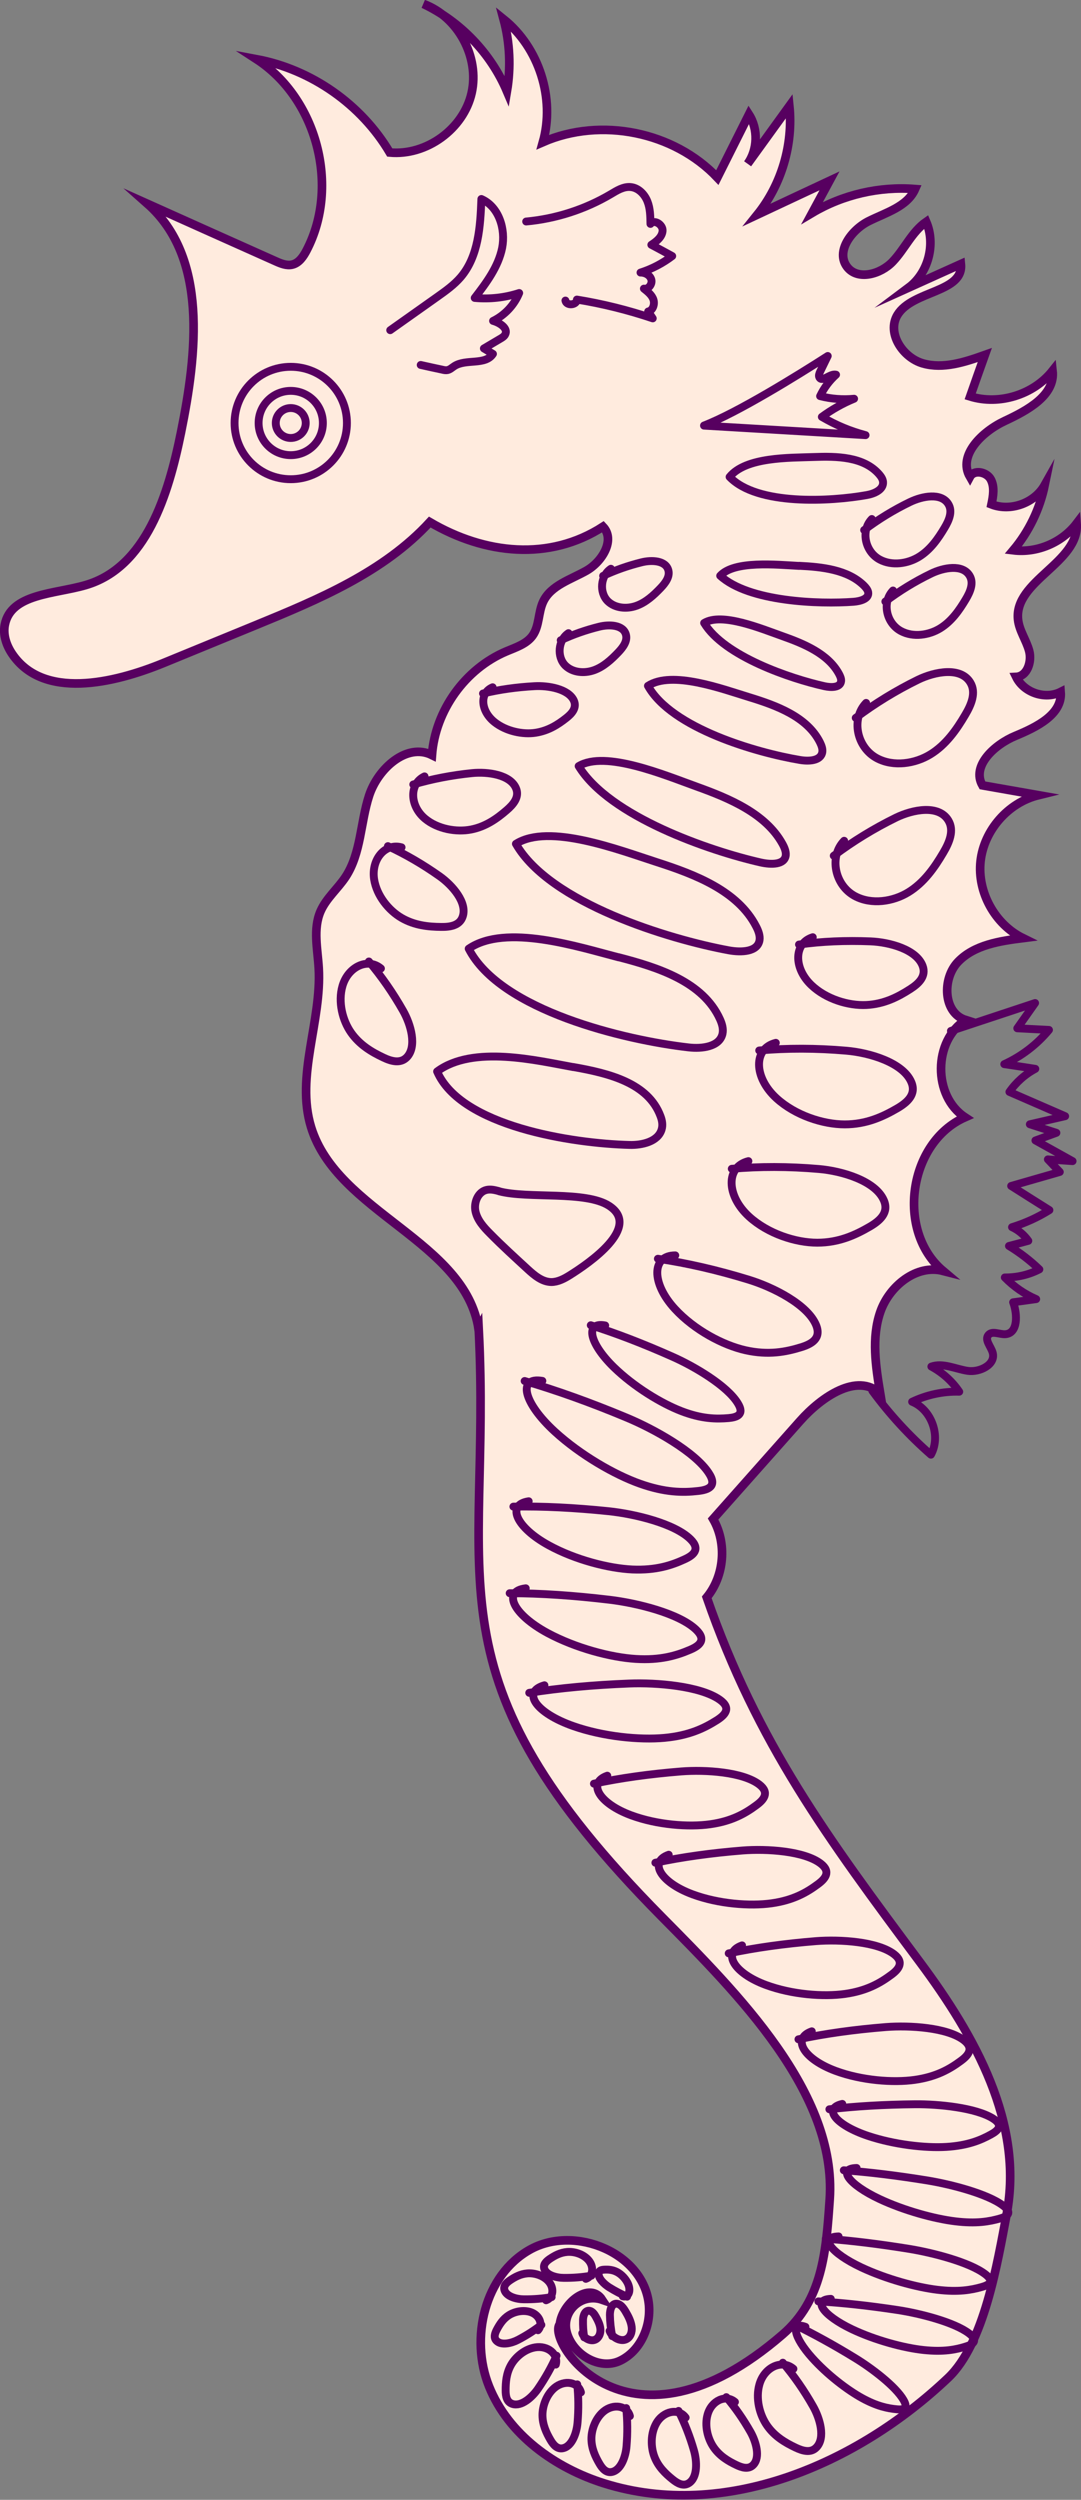 <?xml version="1.0" encoding="UTF-8"?>
<svg id="coralBanner1" xmlns="http://www.w3.org/2000/svg" viewBox="0 0 98.9 228.64">
  <rect x="0" y="0" width="98.9" height="228.64" fill="#808080" stroke="none"/>
  <defs>
    <style>
      .cls-1 {
        fill: none;
        stroke-linecap: round;
        stroke-linejoin: round;
        stroke-width: .72px;
      }

      .cls-1, .cls-2 {
        stroke: #570060;
      }

      .cls-2 {
        fill: #ffebde;
        stroke-miterlimit: 10;
        stroke-width: .79px;
      }
    </style>
  </defs>
  <path class="cls-2" d="M43.79,121.6c-1.2-8.11-12.93-10.67-15.33-18.51-1.43-4.67.98-9.66.7-14.54-.1-1.75-.53-3.58.16-5.19.52-1.2,1.58-2.07,2.3-3.16,1.42-2.17,1.35-4.97,2.15-7.43s3.43-4.86,5.75-3.71c.31-4.08,3.03-7.88,6.8-9.48.88-.37,1.86-.68,2.41-1.45.63-.89.5-2.12.97-3.11.71-1.49,2.52-2.01,3.96-2.83s2.65-2.82,1.51-4.02c-4.91,3.17-10.81,2.54-15.85-.42-4.21,4.58-10.17,7.07-15.92,9.43-2.8,1.15-5.6,2.3-8.41,3.45-4.66,1.91-11.04,3.36-13.87-.81-.53-.78-.86-1.74-.68-2.67.55-2.87,4.57-2.81,7.38-3.63,5.56-1.61,7.59-8.29,8.74-13.97,1.47-7.25,2.47-16.01-3.07-20.91,3.9,1.75,7.8,3.5,11.7,5.24.49.22,1.03.45,1.56.32.61-.15,1.01-.74,1.3-1.3,3.06-5.86.95-13.89-4.59-17.49,5.03.94,9.59,4.13,12.2,8.54,3.36.31,6.75-2.16,7.49-5.45s-1.25-6.97-4.41-8.14c3.4,1.62,6.17,4.52,7.64,7.99.37-2.19.27-4.45-.31-6.6,3.25,2.61,4.73,7.24,3.6,11.25,5.3-2.31,11.98-.96,15.96,3.24l2.89-5.77c.86,1.34.81,3.21-.12,4.51,1.27-1.76,2.55-3.52,3.82-5.28.36,3.53-.72,7.18-2.94,9.94,2.2-1.03,4.4-2.07,6.61-3.1-.53.98-1.05,1.95-1.58,2.93,2.81-1.67,6.15-2.44,9.41-2.18-.71,1.61-2.67,2.15-4.25,2.94-1.57.79-3.04,2.77-1.97,4.18.97,1.27,3.07.68,4.17-.48,1.1-1.15,1.76-2.73,3.07-3.64.88,2.05.19,4.67-1.6,6.01,1.59-.72,3.18-1.43,4.77-2.15.26,2.62-4.43,2.4-5.8,4.65-1,1.65.47,3.91,2.33,4.44s3.83-.12,5.66-.77c-.45,1.26-.9,2.53-1.34,3.79,2.67.82,5.8-.16,7.54-2.35.25,2.26-2.32,3.63-4.37,4.59-2.06.96-4.33,3.14-3.19,5.11.37-.69,1.53-.45,1.9.23s.23,1.53.07,2.29c1.76.68,3.95-.12,4.87-1.76-.45,2.19-1.45,4.26-2.88,5.96,2.18.27,4.47-.7,5.8-2.45.27,3.57-5.76,5.25-5.36,8.8.11,1.01.76,1.88,1.02,2.86s-.18,2.32-1.19,2.37c.7,1.44,2.65,2.1,4.07,1.38.17,2.06-2.23,3.22-4.13,4.01-1.91.79-4.05,2.74-3.03,4.53,1.71.3,3.41.6,5.12.9-2.77.68-4.98,3.21-5.29,6.04s1.32,5.78,3.87,7.03c-2.13.27-4.43.62-5.92,2.16-1.49,1.54-1.37,4.69.68,5.33-2.97,1.89-3,6.97-.05,8.9-5.17,2.28-6.34,10.41-2.01,14.05-2.43-.63-4.92,1.38-5.74,3.75s-.42,4.98-.01,7.46c-2.13-1.94-5.4.34-7.32,2.5-2.66,2.99-5.31,5.99-7.97,8.98,1.28,2.21,1.04,5.2-.58,7.17,4.63,13.35,11.07,22.03,19.51,33.37,5.05,6.78,9.5,14.73,7.93,23.03-.85,4.49-2.05,11.85-5.36,14.99-8.35,7.92-20.47,13.09-31.45,9.65-4.53-1.42-8.78-4.47-10.55-8.88-1.77-4.41-.4-10.18,3.74-12.5s10.46.33,10.89,5.06c.18,2.04-.81,4.24-2.66,5.11s-4.23-.55-4.83-2.51c-.6-1.95,1.28-3.75,3.21-3.08-1.1-1.68-3.63.23-3.87,2.23-1.27,1.53,6.26,13.15,20.38.95,3.65-3.15,3.98-7.55,4.31-12.36.67-9.76-8.46-18.86-15.34-25.82-22-22.24-15.57-30.4-16.77-53.76Z"/>
  <g>
    <path class="cls-1" d="M35.7,30.2l4.32-3.06c.76-.54,1.52-1.08,2.13-1.79,1.63-1.91,1.8-4.64,1.89-7.15,1.61.71,2.24,2.76,1.9,4.48-.35,1.72-1.44,3.18-2.51,4.57,1.37.13,2.77-.03,4.07-.45-.45,1.1-1.32,2.03-2.39,2.55.62.17,1.42.69,1.1,1.26-.09.16-.26.27-.42.36-.51.3-1.02.6-1.52.9.28.17.55.33.83.5-.7,1.07-2.47.42-3.54,1.12-.2.13-.38.31-.62.36-.16.03-.32,0-.48-.04-.66-.14-1.31-.28-1.97-.43"/>
    <path class="cls-1" d="M48.14,20.26c2.72-.25,5.39-1.11,7.74-2.5.57-.34,1.17-.72,1.83-.65.7.07,1.26.65,1.52,1.3s.27,1.37.28,2.07c.35-.45,1.15.07,1.11.63s-.55.97-1.03,1.28c.64.34,1.28.68,1.91,1.03-.87.66-1.86,1.18-2.9,1.51.43-.01.88.24.99.65s-.27.91-.68.82c.35.28.73.58.87,1s-.04,1-.48,1.09l.42.63c-2.26-.76-4.59-1.34-6.94-1.72,0,.52-.96.6-1.05.09"/>
    <path class="cls-1" d="M64.41,38.93c4.93.29,9.85.58,14.78.87-1.48-.4-2.67-.9-4-1.67.91-.67,1.9-1.23,2.95-1.66-1.04.1-2.1.02-3.11-.24.35-.74.85-1.41,1.46-1.96-.55-.14-1.27.74-1.53.24-.08-.16,0-.36.08-.53.23-.47.46-.94.69-1.42-2.79,1.79-8.22,5.16-11.32,6.36Z"/>
    <path class="cls-1" d="M87,94.29c2.57-.85,5.13-1.7,7.7-2.55-.54.77-1.09,1.54-1.63,2.31l2.9.15c-1.1,1.33-2.51,2.41-4.09,3.13.95.14,1.9.28,2.84.43-.94.5-1.76,1.23-2.37,2.11,1.7.74,3.4,1.48,5.1,2.22-1.08.25-2.16.49-3.23.74l2.43.78c-.64.23-1.28.47-1.92.7,1.13.63,2.27,1.26,3.4,1.89-.75-.05-1.51-.1-2.26-.16.36.38.73.77,1.09,1.15-1.48.43-2.97.85-4.45,1.28,1.17.74,2.33,1.48,3.5,2.21-1.07.67-2.22,1.19-3.42,1.56.59.27,1.11.71,1.49,1.25-.59.16-1.18.32-1.77.47,1,.61,1.94,1.33,2.78,2.14-.97.5-2.06.75-3.16.74.82.84,1.8,1.52,2.87,1.98-.7.1-1.41.19-2.11.29.41,1.1.45,2.85-.72,2.92-.53.03-1.19-.34-1.54.07-.38.45.23,1.05.39,1.62.3,1.09-1.19,1.83-2.3,1.66-1.11-.17-2.25-.76-3.31-.39,1.02.55,1.9,1.34,2.55,2.3-1.48-.04-2.97.28-4.31.92,1.79.73,2.65,3.15,1.72,4.84-1.99-1.74-3.79-3.7-5.36-5.84"/>
    <path class="cls-1" d="M74.42,41.8c2.15-.08,4.61-.04,6.02,1.59.17.2.33.43.35.7.05.7-.8,1.07-1.49,1.19-3.3.59-10.02.98-12.55-1.66,1.48-1.84,5.51-1.74,7.67-1.82Z"/>
    <path class="cls-1" d="M73.12,51.75c2.06.1,4.43.34,5.92,1.81.18.18.35.39.39.61.1.59-.69.82-1.34.87-3.12.23-9.56.02-12.2-2.38,1.28-1.41,5.16-1.01,7.23-.9Z"/>
    <path class="cls-1" d="M71.6,58.19c1.95.69,4.15,1.6,5.15,3.43.12.22.23.47.2.69-.07.59-.9.59-1.53.45-3.06-.68-9.16-2.73-11-5.78,1.63-.99,5.23.52,7.18,1.21Z"/>
    <path class="cls-1" d="M68.56,63.77c2.48.76,5.29,1.79,6.46,4.13.14.29.26.6.21.9-.14.79-1.21.85-2.04.71-3.94-.66-11.74-2.89-13.91-6.78,2.2-1.43,6.79.28,9.28,1.04Z"/>
    <path class="cls-1" d="M63.78,71.96c2.94,1.06,6.27,2.45,7.8,5.21.19.34.34.71.31,1.05-.1.89-1.34.88-2.31.66-4.62-1.05-13.83-4.19-16.64-8.81,2.44-1.47,7.89.83,10.84,1.89Z"/>
    <path class="cls-1" d="M60.11,78.86c3.47,1.12,7.39,2.61,9.07,5.88.21.4.37.84.31,1.25-.17,1.08-1.66,1.14-2.81.93-5.48-1.01-16.37-4.31-19.48-9.74,3.02-1.92,9.43.56,12.91,1.68Z"/>
    <path class="cls-1" d="M56.6,87.55c3.63.94,7.72,2.25,9.27,5.67.19.42.33.89.23,1.34-.27,1.19-1.88,1.38-3.09,1.24-5.8-.66-17.23-3.36-20.13-9.03,3.39-2.33,10.08-.15,13.72.79Z"/>
    <path class="cls-1" d="M52.44,97.59c3.24.57,6.86,1.45,7.99,4.5.14.37.23.8.1,1.22-.34,1.13-1.83,1.44-2.92,1.41-5.24-.13-15.45-1.7-17.62-6.72,3.29-2.45,9.21-.98,12.46-.4Z"/>
  </g>
  <path class="cls-1" d="M45.67,108.95c-.37-.1-.76-.2-1.14-.12-.8.17-1.2,1.16-1.03,1.96s.75,1.45,1.33,2.03c1.11,1.13,2.28,2.19,3.44,3.26.62.57,1.33,1.17,2.17,1.18.59,0,1.15-.29,1.65-.6,1.84-1.15,6.61-4.43,3.64-6.37-2.14-1.4-7.41-.63-10.06-1.33Z"/>
  <g>
    <path class="cls-1" d="M55.18,52.67c1.13-.53,2.31-.94,3.52-1.24.92-.23,2.22-.18,2.45.74.15.59-.28,1.16-.71,1.61-.64.67-1.35,1.32-2.22,1.63s-1.94.23-2.61-.42c-.81-.8-.67-2.34.28-2.97"/>
    <path class="cls-1" d="M51.3,58.56c1.13-.53,2.31-.94,3.52-1.24.92-.23,2.22-.18,2.45.74.15.59-.28,1.16-.71,1.61-.64.67-1.35,1.32-2.22,1.63s-1.94.23-2.61-.42c-.81-.8-.67-2.34.28-2.97"/>
    <path class="cls-1" d="M44.19,63.43c1.49-.36,3.06-.58,4.71-.67,1.25-.07,3.08.24,3.59,1.29.32.68-.17,1.22-.68,1.62-.77.61-1.65,1.17-2.81,1.35s-2.69-.13-3.75-.97c-1.3-1.03-1.39-2.69-.18-3.19"/>
    <path class="cls-1" d="M37.81,71.75c1.71-.5,3.51-.85,5.39-1.04,1.43-.14,3.49.14,4.01,1.39.34.81-.26,1.49-.85,2-.9.78-1.93,1.51-3.26,1.77s-3.05-.03-4.21-.99c-1.43-1.19-1.45-3.2-.05-3.87"/>
    <path class="cls-1" d="M35.49,77.39c1.62.75,3.2,1.67,4.74,2.76,1.17.83,2.54,2.41,2.1,3.69-.28.83-1.17.95-1.96.94-1.19-.01-2.44-.14-3.62-.82-1.18-.68-2.28-2.03-2.52-3.52-.29-1.84,1.01-3.36,2.51-2.94"/>
    <path class="cls-1" d="M33.75,87.94c1.15,1.36,2.2,2.87,3.13,4.51.71,1.25,1.28,3.25.35,4.24-.6.63-1.46.37-2.17.03-1.08-.51-2.16-1.16-2.94-2.27s-1.21-2.8-.79-4.26c.51-1.79,2.34-2.62,3.52-1.61"/>
    <path class="cls-1" d="M71.62,216.1c1.02,1.2,1.95,2.54,2.77,3.99.63,1.11,1.14,2.88.31,3.75-.53.56-1.29.32-1.92.02-.95-.45-1.91-1.02-2.6-2.01s-1.07-2.48-.7-3.77c.45-1.58,2.07-2.32,3.11-1.42"/>
    <path class="cls-1" d="M66.45,219.25c.82.96,1.56,2.03,2.22,3.19.5.89.91,2.31.25,3-.43.45-1.04.26-1.54.02-.76-.36-1.53-.82-2.08-1.61s-.86-1.99-.56-3.02c.36-1.27,1.66-1.86,2.5-1.14"/>
    <path class="cls-1" d="M62.08,220.51c.57,1.13,1.04,2.34,1.41,3.62.28.98.35,2.45-.46,2.98-.52.34-1.07.01-1.5-.34-.66-.53-1.3-1.15-1.65-2.05s-.37-2.13.16-3.07c.65-1.15,2.05-1.42,2.69-.53"/>
    <path class="cls-1" d="M57.29,220.25c.12,1.12.13,2.29.03,3.49-.07.91-.49,2.17-1.33,2.35-.54.12-.9-.33-1.15-.76-.38-.65-.72-1.38-.73-2.24s.37-1.9,1.1-2.52c.91-.76,2.17-.54,2.42.41"/>
    <path class="cls-1" d="M52.81,218.08c.12,1.12.13,2.29.03,3.49-.07.91-.49,2.17-1.33,2.35-.54.12-.9-.33-1.15-.76-.38-.65-.72-1.38-.73-2.24s.37-1.9,1.1-2.52c.91-.76,2.17-.54,2.42.41"/>
    <path class="cls-1" d="M50.92,215.46c-.46,1.03-1.03,2.05-1.71,3.04-.52.75-1.5,1.64-2.33,1.37-.53-.17-.62-.73-.62-1.23,0-.76.06-1.55.48-2.31s1.27-1.47,2.21-1.63c1.16-.2,2.15.61,1.9,1.57"/>
    <path class="cls-1" d="M49.53,212.64c-.65.51-1.37.97-2.14,1.37-.59.31-1.53.54-1.97.08-.28-.29-.14-.68.03-1.01.26-.49.57-.98,1.1-1.32s1.32-.51,1.99-.29c.82.27,1.17,1.13.68,1.66"/>
    <path class="cls-1" d="M50.47,210.1c-.81.14-1.66.21-2.54.2-.67,0-1.6-.25-1.78-.85-.11-.39.2-.67.5-.88.46-.31.97-.59,1.6-.64s1.4.17,1.89.68c.6.62.5,1.55-.18,1.78"/>
    <path class="cls-1" d="M54.11,208.14c-.81.14-1.66.21-2.54.2-.67,0-1.6-.25-1.78-.85-.11-.39.2-.67.5-.88.46-.31.97-.59,1.6-.64s1.4.17,1.89.68c.6.62.5,1.55-.18,1.78"/>
    <path class="cls-1" d="M56.01,213.67c-.13-.65-.2-1.31-.21-1.95,0-.49.18-1.1.68-1.01.32.06.56.39.74.69.27.45.51.93.57,1.42s-.12.98-.53,1.15c-.51.22-1.28-.19-1.49-.78"/>
    <path class="cls-1" d="M53.45,213.78c-.09-.53-.12-1.06-.11-1.59.01-.4.18-.9.59-.84.26.04.45.3.58.54.2.36.39.74.42,1.14s-.13.8-.47.96c-.42.19-1.04-.11-1.19-.59"/>
    <path class="cls-1" d="M57.37,210.06c-.55-.23-1.1-.52-1.66-.87-.42-.27-.97-.78-.94-1.24.01-.29.27-.35.51-.36.36-.02.75,0,1.16.21s.86.66,1.05,1.17c.24.63-.02,1.18-.51,1.06"/>
    <path class="cls-1" d="M66.95,106.9c2.52-.22,5.2-.22,7.97.02,2.12.18,5.17,1.08,5.94,2.86.5,1.14-.38,1.88-1.26,2.4-1.34.78-2.85,1.48-4.83,1.48-1.98,0-4.51-.82-6.23-2.38-2.11-1.92-2.15-4.56-.07-5.08"/>
    <path class="cls-1" d="M69.46,96.08c2.52-.22,5.2-.22,7.97.02,2.12.18,5.17,1.08,5.94,2.86.5,1.14-.38,1.88-1.26,2.4-1.34.78-2.85,1.48-4.83,1.48s-4.51-.82-6.23-2.38c-2.11-1.92-2.15-4.56-.07-5.08"/>
    <path class="cls-1" d="M73.1,86.39c2.08-.29,4.28-.38,6.54-.29,1.73.07,4.2.73,4.77,2.24.36.97-.38,1.64-1.13,2.12-1.13.73-2.4,1.38-4.02,1.46-1.62.08-3.68-.53-5.03-1.82-1.66-1.58-1.59-3.85.13-4.38"/>
    <path class="cls-1" d="M76.28,78.27c1.77-1.33,3.68-2.5,5.7-3.49,1.55-.75,3.9-1.2,4.78.25.57.93.08,2.05-.46,2.96-.81,1.38-1.77,2.74-3.18,3.61s-3.38,1.17-4.9.36c-1.87-1-2.38-3.63-.99-5.06"/>
    <path class="cls-1" d="M78.29,65.66c1.77-1.33,3.68-2.5,5.7-3.49,1.55-.75,3.9-1.2,4.78.25.57.93.08,2.05-.46,2.96-.81,1.38-1.77,2.74-3.18,3.61s-3.38,1.17-4.9.36c-1.87-1-2.38-3.63-.99-5.06"/>
    <path class="cls-1" d="M81,55.02c1.3-.98,2.7-1.84,4.19-2.56,1.14-.55,2.86-.88,3.51.18.42.68.06,1.5-.34,2.17-.6,1.01-1.3,2.01-2.33,2.65s-2.48.86-3.6.26c-1.37-.73-1.75-2.66-.73-3.71"/>
    <path class="cls-1" d="M79.06,48.48c1.3-.98,2.7-1.84,4.19-2.56,1.14-.55,2.86-.88,3.51.18.42.68.06,1.5-.34,2.17-.6,1.01-1.3,2.01-2.33,2.65s-2.48.86-3.6.26c-1.37-.73-1.75-2.66-.73-3.71"/>
    <path class="cls-1" d="M54.05,121.21c2.34.74,4.85,1.71,7.48,2.88,2.01.89,5.01,2.66,5.98,4.27.63,1.03-.09,1.27-.84,1.34-1.15.1-2.47.08-4.32-.63s-4.35-2.23-6.19-4.02c-2.26-2.2-2.67-4.18-.79-3.82"/>
    <path class="cls-1" d="M48,126.31c2.9.85,6.03,1.97,9.31,3.34,2.51,1.04,6.26,3.13,7.53,5.07.82,1.24-.05,1.55-.97,1.65-1.4.16-3.02.15-5.33-.67s-5.44-2.62-7.78-4.76c-2.87-2.63-3.46-5.04-1.14-4.64"/>
    <path class="cls-1" d="M46.97,137.8c2.69-.05,5.61.1,8.72.42,2.38.25,6.03,1.12,7.49,2.57.94.93.24,1.47-.55,1.83-1.19.55-2.61,1.02-4.77.93-2.16-.1-5.22-.88-7.65-2.21-2.98-1.63-3.93-3.72-1.84-4.03"/>
    <path class="cls-1" d="M46.63,145.72c2.81,0,5.88.21,9.15.6,2.5.3,6.34,1.24,7.9,2.73,1,.96.28,1.49-.54,1.84-1.24.53-2.71.98-4.98.84s-5.49-.99-8.06-2.37c-3.15-1.7-4.19-3.83-2-4.09"/>
    <path class="cls-1" d="M48.42,154.83c2.78-.44,5.85-.72,9.15-.85,2.52-.1,6.47.23,8.25,1.46,1.14.79.51,1.42-.24,1.9-1.14.72-2.53,1.4-4.79,1.61s-5.59-.11-8.35-1.08c-3.39-1.19-4.76-3.12-2.63-3.73"/>
    <path class="cls-1" d="M54.34,163.14c2.44-.52,5.12-.89,7.99-1.12,2.19-.17,5.63.04,7.14,1.2.97.75.4,1.4-.27,1.89-1.01.75-2.24,1.46-4.22,1.74s-4.86.06-7.24-.82c-2.92-1.08-4.05-2.96-2.18-3.62"/>
    <path class="cls-1" d="M59.96,170.37c2.44-.52,5.12-.89,7.99-1.12,2.19-.17,5.63.04,7.14,1.2.97.75.4,1.4-.27,1.89-1.01.75-2.24,1.46-4.22,1.74-1.98.28-4.86.06-7.24-.82-2.92-1.08-4.05-2.96-2.18-3.62"/>
    <path class="cls-1" d="M66.67,178.66c2.44-.52,5.12-.89,7.99-1.12,2.19-.17,5.63.04,7.14,1.2.97.75.4,1.4-.27,1.89-1.01.75-2.24,1.46-4.22,1.74s-4.86.06-7.24-.82c-2.92-1.08-4.05-2.96-2.18-3.62"/>
    <path class="cls-1" d="M73.05,186.52c2.44-.52,5.12-.89,7.99-1.12,2.19-.17,5.63.04,7.14,1.2.97.75.4,1.4-.27,1.89-1.01.75-2.24,1.46-4.22,1.74s-4.86.06-7.24-.82c-2.92-1.08-4.05-2.96-2.18-3.62"/>
    <path class="cls-1" d="M75.88,192.92c2.38-.28,5.01-.43,7.84-.46,2.16-.02,5.56.32,7.12,1.3,1,.63.47,1.11-.17,1.46-.96.53-2.14,1.02-4.08,1.14s-4.8-.21-7.19-1.01c-2.94-.99-4.15-2.51-2.34-2.92"/>
    <path class="cls-1" d="M77.2,198.5c2.35.17,4.93.49,7.7.94,2.11.35,5.42,1.2,6.86,2.28.93.69.38,1-.27,1.19-.98.28-2.17.49-4.08.26s-4.68-.98-6.96-2.05c-2.8-1.32-3.88-2.79-2.08-2.83"/>
    <path class="cls-1" d="M75.55,204.76c2.35.17,4.93.49,7.7.94,2.11.35,5.42,1.2,6.86,2.28.93.69.38,1-.27,1.19-.98.28-2.17.49-4.08.26-1.91-.23-4.68-.98-6.96-2.05-2.8-1.32-3.88-2.79-2.08-2.83"/>
    <path class="cls-1" d="M74.87,210.49c2.23.13,4.68.4,7.31.8,2,.31,5.13,1.1,6.49,2.14.87.67.34.99-.28,1.18-.94.3-2.07.52-3.88.33s-4.43-.89-6.58-1.91c-2.64-1.26-3.64-2.7-1.92-2.77"/>
    <path class="cls-1" d="M72.72,212.63c1.72.84,3.58,1.86,5.52,3.05,1.49.91,3.7,2.57,4.43,3.84.47.82-.05.89-.61.84-.84-.08-1.81-.27-3.18-1.02s-3.22-2.17-4.58-3.69c-1.68-1.87-2-3.34-.61-2.83"/>
    <path class="cls-1" d="M60.19,115.13c2.64.39,5.44,1.03,8.33,1.92,2.21.68,5.38,2.27,6.15,4.16.49,1.22-.43,1.72-1.37,2.01-1.42.44-3.01.74-5.08.28s-4.7-1.86-6.47-3.78c-2.17-2.35-2.15-4.9.03-4.9"/>
  </g>
  <circle class="cls-1" cx="26.6" cy="38.69" r="5.14"/>
  <circle class="cls-1" cx="26.6" cy="38.69" r="2.94"/>
  <circle class="cls-1" cx="26.6" cy="38.69" r="1.37"/>
</svg>